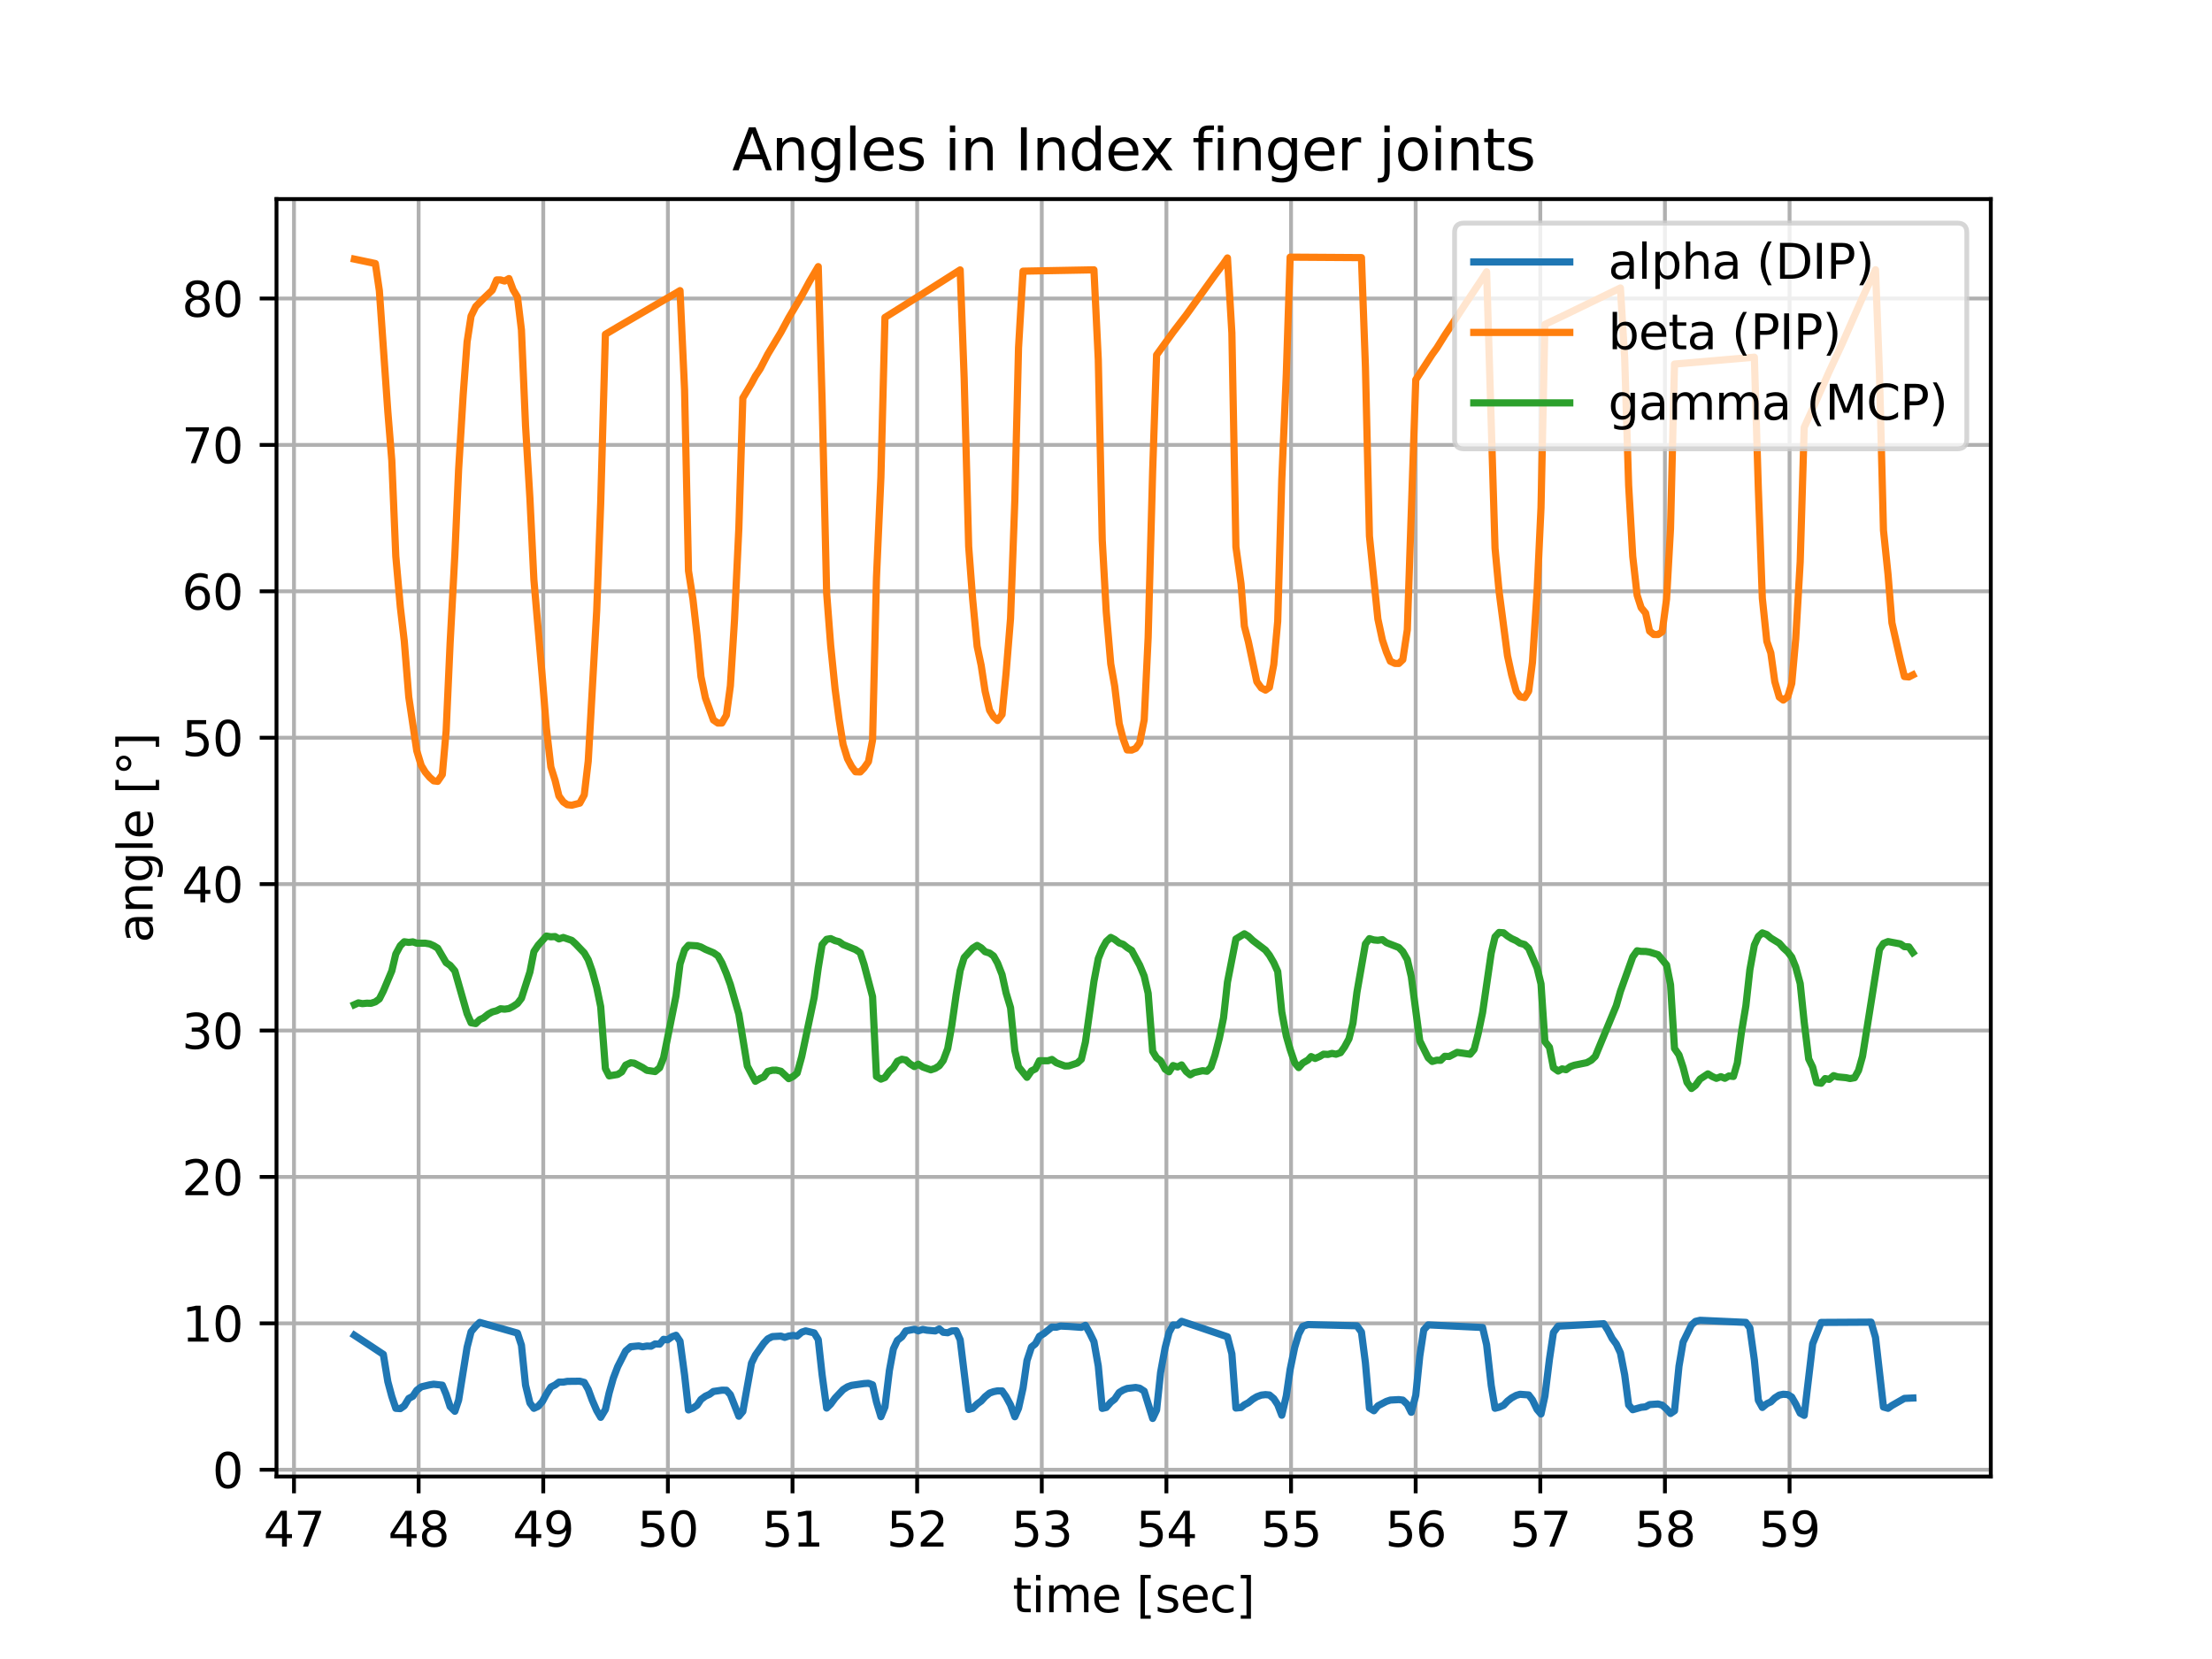 <?xml version="1.0" encoding="utf-8" standalone="no"?>
<!DOCTYPE svg PUBLIC "-//W3C//DTD SVG 1.1//EN"
  "http://www.w3.org/Graphics/SVG/1.1/DTD/svg11.dtd">
<svg xmlns:xlink="http://www.w3.org/1999/xlink" width="460.8pt" height="345.6pt" viewBox="0 0 460.8 345.6" xmlns="http://www.w3.org/2000/svg" version="1.1">
 <defs>
  <style type="text/css">*{stroke-linejoin: round; stroke-linecap: butt}</style>
 </defs>
 <g id="figure_1">
  <g id="patch_1">
   <path d="M 0 345.6 
L 460.8 345.6 
L 460.8 0 
L 0 0 
z
" style="fill: #ffffff"/>
  </g>
  <g id="axes_1">
   <g id="patch_2">
    <path d="M 57.6 307.584 
L 414.72 307.584 
L 414.72 41.472 
L 57.6 41.472 
z
" style="fill: #ffffff"/>
   </g>
   <g id="matplotlib.axis_1">
    <g id="xtick_1">
     <g id="line2d_1">
      <path d="M 61.244 307.584 
L 61.244 41.472 
" clip-path="url(#pe263c2232f)" style="fill: none; stroke: #b0b0b0; stroke-width: 0.8; stroke-linecap: square"/>
     </g>
     <g id="line2d_2">
      <defs>
       <path id="m689a52da9a" d="M 0 0 
L 0 3.5 
" style="stroke: #000000; stroke-width: 0.8"/>
      </defs>
      <g>
       <use xlink:href="#m689a52da9a" x="61.244" y="307.584" style="stroke: #000000; stroke-width: 0.8"/>
      </g>
     </g>
     <g id="text_1">
      <!-- 47 -->
      <g transform="translate(54.882 322.182) scale(0.1 -0.1)">
       <defs>
        <path id="DejaVuSans-34" d="M 2419 4116 
L 825 1625 
L 2419 1625 
L 2419 4116 
z
M 2253 4666 
L 3047 4666 
L 3047 1625 
L 3713 1625 
L 3713 1100 
L 3047 1100 
L 3047 0 
L 2419 0 
L 2419 1100 
L 313 1100 
L 313 1709 
L 2253 4666 
z
" transform="scale(0.016)"/>
        <path id="DejaVuSans-37" d="M 525 4666 
L 3525 4666 
L 3525 4397 
L 1831 0 
L 1172 0 
L 2766 4134 
L 525 4134 
L 525 4666 
z
" transform="scale(0.016)"/>
       </defs>
       <use xlink:href="#DejaVuSans-34"/>
       <use xlink:href="#DejaVuSans-37" x="63.623"/>
      </g>
     </g>
    </g>
    <g id="xtick_2">
     <g id="line2d_3">
      <path d="M 87.207 307.584 
L 87.207 41.472 
" clip-path="url(#pe263c2232f)" style="fill: none; stroke: #b0b0b0; stroke-width: 0.8; stroke-linecap: square"/>
     </g>
     <g id="line2d_4">
      <g>
       <use xlink:href="#m689a52da9a" x="87.207" y="307.584" style="stroke: #000000; stroke-width: 0.8"/>
      </g>
     </g>
     <g id="text_2">
      <!-- 48 -->
      <g transform="translate(80.845 322.182) scale(0.1 -0.1)">
       <defs>
        <path id="DejaVuSans-38" d="M 2034 2216 
Q 1584 2216 1326 1975 
Q 1069 1734 1069 1313 
Q 1069 891 1326 650 
Q 1584 409 2034 409 
Q 2484 409 2743 651 
Q 3003 894 3003 1313 
Q 3003 1734 2745 1975 
Q 2488 2216 2034 2216 
z
M 1403 2484 
Q 997 2584 770 2862 
Q 544 3141 544 3541 
Q 544 4100 942 4425 
Q 1341 4750 2034 4750 
Q 2731 4750 3128 4425 
Q 3525 4100 3525 3541 
Q 3525 3141 3298 2862 
Q 3072 2584 2669 2484 
Q 3125 2378 3379 2068 
Q 3634 1759 3634 1313 
Q 3634 634 3220 271 
Q 2806 -91 2034 -91 
Q 1263 -91 848 271 
Q 434 634 434 1313 
Q 434 1759 690 2068 
Q 947 2378 1403 2484 
z
M 1172 3481 
Q 1172 3119 1398 2916 
Q 1625 2713 2034 2713 
Q 2441 2713 2670 2916 
Q 2900 3119 2900 3481 
Q 2900 3844 2670 4047 
Q 2441 4250 2034 4250 
Q 1625 4250 1398 4047 
Q 1172 3844 1172 3481 
z
" transform="scale(0.016)"/>
       </defs>
       <use xlink:href="#DejaVuSans-34"/>
       <use xlink:href="#DejaVuSans-38" x="63.623"/>
      </g>
     </g>
    </g>
    <g id="xtick_3">
     <g id="line2d_5">
      <path d="M 113.17 307.584 
L 113.17 41.472 
" clip-path="url(#pe263c2232f)" style="fill: none; stroke: #b0b0b0; stroke-width: 0.8; stroke-linecap: square"/>
     </g>
     <g id="line2d_6">
      <g>
       <use xlink:href="#m689a52da9a" x="113.17" y="307.584" style="stroke: #000000; stroke-width: 0.8"/>
      </g>
     </g>
     <g id="text_3">
      <!-- 49 -->
      <g transform="translate(106.808 322.182) scale(0.1 -0.1)">
       <defs>
        <path id="DejaVuSans-39" d="M 703 97 
L 703 672 
Q 941 559 1184 500 
Q 1428 441 1663 441 
Q 2288 441 2617 861 
Q 2947 1281 2994 2138 
Q 2813 1869 2534 1725 
Q 2256 1581 1919 1581 
Q 1219 1581 811 2004 
Q 403 2428 403 3163 
Q 403 3881 828 4315 
Q 1253 4750 1959 4750 
Q 2769 4750 3195 4129 
Q 3622 3509 3622 2328 
Q 3622 1225 3098 567 
Q 2575 -91 1691 -91 
Q 1453 -91 1209 -44 
Q 966 3 703 97 
z
M 1959 2075 
Q 2384 2075 2632 2365 
Q 2881 2656 2881 3163 
Q 2881 3666 2632 3958 
Q 2384 4250 1959 4250 
Q 1534 4250 1286 3958 
Q 1038 3666 1038 3163 
Q 1038 2656 1286 2365 
Q 1534 2075 1959 2075 
z
" transform="scale(0.016)"/>
       </defs>
       <use xlink:href="#DejaVuSans-34"/>
       <use xlink:href="#DejaVuSans-39" x="63.623"/>
      </g>
     </g>
    </g>
    <g id="xtick_4">
     <g id="line2d_7">
      <path d="M 139.133 307.584 
L 139.133 41.472 
" clip-path="url(#pe263c2232f)" style="fill: none; stroke: #b0b0b0; stroke-width: 0.8; stroke-linecap: square"/>
     </g>
     <g id="line2d_8">
      <g>
       <use xlink:href="#m689a52da9a" x="139.133" y="307.584" style="stroke: #000000; stroke-width: 0.8"/>
      </g>
     </g>
     <g id="text_4">
      <!-- 50 -->
      <g transform="translate(132.77 322.182) scale(0.1 -0.1)">
       <defs>
        <path id="DejaVuSans-35" d="M 691 4666 
L 3169 4666 
L 3169 4134 
L 1269 4134 
L 1269 2991 
Q 1406 3038 1543 3061 
Q 1681 3084 1819 3084 
Q 2600 3084 3056 2656 
Q 3513 2228 3513 1497 
Q 3513 744 3044 326 
Q 2575 -91 1722 -91 
Q 1428 -91 1123 -41 
Q 819 9 494 109 
L 494 744 
Q 775 591 1075 516 
Q 1375 441 1709 441 
Q 2250 441 2565 725 
Q 2881 1009 2881 1497 
Q 2881 1984 2565 2268 
Q 2250 2553 1709 2553 
Q 1456 2553 1204 2497 
Q 953 2441 691 2322 
L 691 4666 
z
" transform="scale(0.016)"/>
        <path id="DejaVuSans-30" d="M 2034 4250 
Q 1547 4250 1301 3770 
Q 1056 3291 1056 2328 
Q 1056 1369 1301 889 
Q 1547 409 2034 409 
Q 2525 409 2770 889 
Q 3016 1369 3016 2328 
Q 3016 3291 2770 3770 
Q 2525 4250 2034 4250 
z
M 2034 4750 
Q 2819 4750 3233 4129 
Q 3647 3509 3647 2328 
Q 3647 1150 3233 529 
Q 2819 -91 2034 -91 
Q 1250 -91 836 529 
Q 422 1150 422 2328 
Q 422 3509 836 4129 
Q 1250 4750 2034 4750 
z
" transform="scale(0.016)"/>
       </defs>
       <use xlink:href="#DejaVuSans-35"/>
       <use xlink:href="#DejaVuSans-30" x="63.623"/>
      </g>
     </g>
    </g>
    <g id="xtick_5">
     <g id="line2d_9">
      <path d="M 165.096 307.584 
L 165.096 41.472 
" clip-path="url(#pe263c2232f)" style="fill: none; stroke: #b0b0b0; stroke-width: 0.8; stroke-linecap: square"/>
     </g>
     <g id="line2d_10">
      <g>
       <use xlink:href="#m689a52da9a" x="165.096" y="307.584" style="stroke: #000000; stroke-width: 0.8"/>
      </g>
     </g>
     <g id="text_5">
      <!-- 51 -->
      <g transform="translate(158.733 322.182) scale(0.1 -0.1)">
       <defs>
        <path id="DejaVuSans-31" d="M 794 531 
L 1825 531 
L 1825 4091 
L 703 3866 
L 703 4441 
L 1819 4666 
L 2450 4666 
L 2450 531 
L 3481 531 
L 3481 0 
L 794 0 
L 794 531 
z
" transform="scale(0.016)"/>
       </defs>
       <use xlink:href="#DejaVuSans-35"/>
       <use xlink:href="#DejaVuSans-31" x="63.623"/>
      </g>
     </g>
    </g>
    <g id="xtick_6">
     <g id="line2d_11">
      <path d="M 191.059 307.584 
L 191.059 41.472 
" clip-path="url(#pe263c2232f)" style="fill: none; stroke: #b0b0b0; stroke-width: 0.8; stroke-linecap: square"/>
     </g>
     <g id="line2d_12">
      <g>
       <use xlink:href="#m689a52da9a" x="191.059" y="307.584" style="stroke: #000000; stroke-width: 0.8"/>
      </g>
     </g>
     <g id="text_6">
      <!-- 52 -->
      <g transform="translate(184.696 322.182) scale(0.1 -0.1)">
       <defs>
        <path id="DejaVuSans-32" d="M 1228 531 
L 3431 531 
L 3431 0 
L 469 0 
L 469 531 
Q 828 903 1448 1529 
Q 2069 2156 2228 2338 
Q 2531 2678 2651 2914 
Q 2772 3150 2772 3378 
Q 2772 3750 2511 3984 
Q 2250 4219 1831 4219 
Q 1534 4219 1204 4116 
Q 875 4013 500 3803 
L 500 4441 
Q 881 4594 1212 4672 
Q 1544 4750 1819 4750 
Q 2544 4750 2975 4387 
Q 3406 4025 3406 3419 
Q 3406 3131 3298 2873 
Q 3191 2616 2906 2266 
Q 2828 2175 2409 1742 
Q 1991 1309 1228 531 
z
" transform="scale(0.016)"/>
       </defs>
       <use xlink:href="#DejaVuSans-35"/>
       <use xlink:href="#DejaVuSans-32" x="63.623"/>
      </g>
     </g>
    </g>
    <g id="xtick_7">
     <g id="line2d_13">
      <path d="M 217.022 307.584 
L 217.022 41.472 
" clip-path="url(#pe263c2232f)" style="fill: none; stroke: #b0b0b0; stroke-width: 0.8; stroke-linecap: square"/>
     </g>
     <g id="line2d_14">
      <g>
       <use xlink:href="#m689a52da9a" x="217.022" y="307.584" style="stroke: #000000; stroke-width: 0.8"/>
      </g>
     </g>
     <g id="text_7">
      <!-- 53 -->
      <g transform="translate(210.659 322.182) scale(0.1 -0.1)">
       <defs>
        <path id="DejaVuSans-33" d="M 2597 2516 
Q 3050 2419 3304 2112 
Q 3559 1806 3559 1356 
Q 3559 666 3084 287 
Q 2609 -91 1734 -91 
Q 1441 -91 1130 -33 
Q 819 25 488 141 
L 488 750 
Q 750 597 1062 519 
Q 1375 441 1716 441 
Q 2309 441 2620 675 
Q 2931 909 2931 1356 
Q 2931 1769 2642 2001 
Q 2353 2234 1838 2234 
L 1294 2234 
L 1294 2753 
L 1863 2753 
Q 2328 2753 2575 2939 
Q 2822 3125 2822 3475 
Q 2822 3834 2567 4026 
Q 2313 4219 1838 4219 
Q 1578 4219 1281 4162 
Q 984 4106 628 3988 
L 628 4550 
Q 988 4650 1302 4700 
Q 1616 4750 1894 4750 
Q 2613 4750 3031 4423 
Q 3450 4097 3450 3541 
Q 3450 3153 3228 2886 
Q 3006 2619 2597 2516 
z
" transform="scale(0.016)"/>
       </defs>
       <use xlink:href="#DejaVuSans-35"/>
       <use xlink:href="#DejaVuSans-33" x="63.623"/>
      </g>
     </g>
    </g>
    <g id="xtick_8">
     <g id="line2d_15">
      <path d="M 242.985 307.584 
L 242.985 41.472 
" clip-path="url(#pe263c2232f)" style="fill: none; stroke: #b0b0b0; stroke-width: 0.8; stroke-linecap: square"/>
     </g>
     <g id="line2d_16">
      <g>
       <use xlink:href="#m689a52da9a" x="242.985" y="307.584" style="stroke: #000000; stroke-width: 0.8"/>
      </g>
     </g>
     <g id="text_8">
      <!-- 54 -->
      <g transform="translate(236.622 322.182) scale(0.1 -0.1)">
       <use xlink:href="#DejaVuSans-35"/>
       <use xlink:href="#DejaVuSans-34" x="63.623"/>
      </g>
     </g>
    </g>
    <g id="xtick_9">
     <g id="line2d_17">
      <path d="M 268.947 307.584 
L 268.947 41.472 
" clip-path="url(#pe263c2232f)" style="fill: none; stroke: #b0b0b0; stroke-width: 0.8; stroke-linecap: square"/>
     </g>
     <g id="line2d_18">
      <g>
       <use xlink:href="#m689a52da9a" x="268.947" y="307.584" style="stroke: #000000; stroke-width: 0.8"/>
      </g>
     </g>
     <g id="text_9">
      <!-- 55 -->
      <g transform="translate(262.585 322.182) scale(0.1 -0.1)">
       <use xlink:href="#DejaVuSans-35"/>
       <use xlink:href="#DejaVuSans-35" x="63.623"/>
      </g>
     </g>
    </g>
    <g id="xtick_10">
     <g id="line2d_19">
      <path d="M 294.91 307.584 
L 294.91 41.472 
" clip-path="url(#pe263c2232f)" style="fill: none; stroke: #b0b0b0; stroke-width: 0.8; stroke-linecap: square"/>
     </g>
     <g id="line2d_20">
      <g>
       <use xlink:href="#m689a52da9a" x="294.91" y="307.584" style="stroke: #000000; stroke-width: 0.8"/>
      </g>
     </g>
     <g id="text_10">
      <!-- 56 -->
      <g transform="translate(288.548 322.182) scale(0.1 -0.1)">
       <defs>
        <path id="DejaVuSans-36" d="M 2113 2584 
Q 1688 2584 1439 2293 
Q 1191 2003 1191 1497 
Q 1191 994 1439 701 
Q 1688 409 2113 409 
Q 2538 409 2786 701 
Q 3034 994 3034 1497 
Q 3034 2003 2786 2293 
Q 2538 2584 2113 2584 
z
M 3366 4563 
L 3366 3988 
Q 3128 4100 2886 4159 
Q 2644 4219 2406 4219 
Q 1781 4219 1451 3797 
Q 1122 3375 1075 2522 
Q 1259 2794 1537 2939 
Q 1816 3084 2150 3084 
Q 2853 3084 3261 2657 
Q 3669 2231 3669 1497 
Q 3669 778 3244 343 
Q 2819 -91 2113 -91 
Q 1303 -91 875 529 
Q 447 1150 447 2328 
Q 447 3434 972 4092 
Q 1497 4750 2381 4750 
Q 2619 4750 2861 4703 
Q 3103 4656 3366 4563 
z
" transform="scale(0.016)"/>
       </defs>
       <use xlink:href="#DejaVuSans-35"/>
       <use xlink:href="#DejaVuSans-36" x="63.623"/>
      </g>
     </g>
    </g>
    <g id="xtick_11">
     <g id="line2d_21">
      <path d="M 320.873 307.584 
L 320.873 41.472 
" clip-path="url(#pe263c2232f)" style="fill: none; stroke: #b0b0b0; stroke-width: 0.8; stroke-linecap: square"/>
     </g>
     <g id="line2d_22">
      <g>
       <use xlink:href="#m689a52da9a" x="320.873" y="307.584" style="stroke: #000000; stroke-width: 0.8"/>
      </g>
     </g>
     <g id="text_11">
      <!-- 57 -->
      <g transform="translate(314.511 322.182) scale(0.1 -0.1)">
       <use xlink:href="#DejaVuSans-35"/>
       <use xlink:href="#DejaVuSans-37" x="63.623"/>
      </g>
     </g>
    </g>
    <g id="xtick_12">
     <g id="line2d_23">
      <path d="M 346.836 307.584 
L 346.836 41.472 
" clip-path="url(#pe263c2232f)" style="fill: none; stroke: #b0b0b0; stroke-width: 0.8; stroke-linecap: square"/>
     </g>
     <g id="line2d_24">
      <g>
       <use xlink:href="#m689a52da9a" x="346.836" y="307.584" style="stroke: #000000; stroke-width: 0.8"/>
      </g>
     </g>
     <g id="text_12">
      <!-- 58 -->
      <g transform="translate(340.474 322.182) scale(0.1 -0.1)">
       <use xlink:href="#DejaVuSans-35"/>
       <use xlink:href="#DejaVuSans-38" x="63.623"/>
      </g>
     </g>
    </g>
    <g id="xtick_13">
     <g id="line2d_25">
      <path d="M 372.799 307.584 
L 372.799 41.472 
" clip-path="url(#pe263c2232f)" style="fill: none; stroke: #b0b0b0; stroke-width: 0.8; stroke-linecap: square"/>
     </g>
     <g id="line2d_26">
      <g>
       <use xlink:href="#m689a52da9a" x="372.799" y="307.584" style="stroke: #000000; stroke-width: 0.8"/>
      </g>
     </g>
     <g id="text_13">
      <!-- 59 -->
      <g transform="translate(366.437 322.182) scale(0.1 -0.1)">
       <use xlink:href="#DejaVuSans-35"/>
       <use xlink:href="#DejaVuSans-39" x="63.623"/>
      </g>
     </g>
    </g>
    <g id="text_14">
     <!-- time [sec] -->
     <g transform="translate(210.943 335.861) scale(0.1 -0.1)">
      <defs>
       <path id="DejaVuSans-74" d="M 1172 4494 
L 1172 3500 
L 2356 3500 
L 2356 3053 
L 1172 3053 
L 1172 1153 
Q 1172 725 1289 603 
Q 1406 481 1766 481 
L 2356 481 
L 2356 0 
L 1766 0 
Q 1100 0 847 248 
Q 594 497 594 1153 
L 594 3053 
L 172 3053 
L 172 3500 
L 594 3500 
L 594 4494 
L 1172 4494 
z
" transform="scale(0.016)"/>
       <path id="DejaVuSans-69" d="M 603 3500 
L 1178 3500 
L 1178 0 
L 603 0 
L 603 3500 
z
M 603 4863 
L 1178 4863 
L 1178 4134 
L 603 4134 
L 603 4863 
z
" transform="scale(0.016)"/>
       <path id="DejaVuSans-6d" d="M 3328 2828 
Q 3544 3216 3844 3400 
Q 4144 3584 4550 3584 
Q 5097 3584 5394 3201 
Q 5691 2819 5691 2113 
L 5691 0 
L 5113 0 
L 5113 2094 
Q 5113 2597 4934 2840 
Q 4756 3084 4391 3084 
Q 3944 3084 3684 2787 
Q 3425 2491 3425 1978 
L 3425 0 
L 2847 0 
L 2847 2094 
Q 2847 2600 2669 2842 
Q 2491 3084 2119 3084 
Q 1678 3084 1418 2786 
Q 1159 2488 1159 1978 
L 1159 0 
L 581 0 
L 581 3500 
L 1159 3500 
L 1159 2956 
Q 1356 3278 1631 3431 
Q 1906 3584 2284 3584 
Q 2666 3584 2933 3390 
Q 3200 3197 3328 2828 
z
" transform="scale(0.016)"/>
       <path id="DejaVuSans-65" d="M 3597 1894 
L 3597 1613 
L 953 1613 
Q 991 1019 1311 708 
Q 1631 397 2203 397 
Q 2534 397 2845 478 
Q 3156 559 3463 722 
L 3463 178 
Q 3153 47 2828 -22 
Q 2503 -91 2169 -91 
Q 1331 -91 842 396 
Q 353 884 353 1716 
Q 353 2575 817 3079 
Q 1281 3584 2069 3584 
Q 2775 3584 3186 3129 
Q 3597 2675 3597 1894 
z
M 3022 2063 
Q 3016 2534 2758 2815 
Q 2500 3097 2075 3097 
Q 1594 3097 1305 2825 
Q 1016 2553 972 2059 
L 3022 2063 
z
" transform="scale(0.016)"/>
       <path id="DejaVuSans-20" transform="scale(0.016)"/>
       <path id="DejaVuSans-5b" d="M 550 4863 
L 1875 4863 
L 1875 4416 
L 1125 4416 
L 1125 -397 
L 1875 -397 
L 1875 -844 
L 550 -844 
L 550 4863 
z
" transform="scale(0.016)"/>
       <path id="DejaVuSans-73" d="M 2834 3397 
L 2834 2853 
Q 2591 2978 2328 3040 
Q 2066 3103 1784 3103 
Q 1356 3103 1142 2972 
Q 928 2841 928 2578 
Q 928 2378 1081 2264 
Q 1234 2150 1697 2047 
L 1894 2003 
Q 2506 1872 2764 1633 
Q 3022 1394 3022 966 
Q 3022 478 2636 193 
Q 2250 -91 1575 -91 
Q 1294 -91 989 -36 
Q 684 19 347 128 
L 347 722 
Q 666 556 975 473 
Q 1284 391 1588 391 
Q 1994 391 2212 530 
Q 2431 669 2431 922 
Q 2431 1156 2273 1281 
Q 2116 1406 1581 1522 
L 1381 1569 
Q 847 1681 609 1914 
Q 372 2147 372 2553 
Q 372 3047 722 3315 
Q 1072 3584 1716 3584 
Q 2034 3584 2315 3537 
Q 2597 3491 2834 3397 
z
" transform="scale(0.016)"/>
       <path id="DejaVuSans-63" d="M 3122 3366 
L 3122 2828 
Q 2878 2963 2633 3030 
Q 2388 3097 2138 3097 
Q 1578 3097 1268 2742 
Q 959 2388 959 1747 
Q 959 1106 1268 751 
Q 1578 397 2138 397 
Q 2388 397 2633 464 
Q 2878 531 3122 666 
L 3122 134 
Q 2881 22 2623 -34 
Q 2366 -91 2075 -91 
Q 1284 -91 818 406 
Q 353 903 353 1747 
Q 353 2603 823 3093 
Q 1294 3584 2113 3584 
Q 2378 3584 2631 3529 
Q 2884 3475 3122 3366 
z
" transform="scale(0.016)"/>
       <path id="DejaVuSans-5d" d="M 1947 4863 
L 1947 -844 
L 622 -844 
L 622 -397 
L 1369 -397 
L 1369 4416 
L 622 4416 
L 622 4863 
L 1947 4863 
z
" transform="scale(0.016)"/>
      </defs>
      <use xlink:href="#DejaVuSans-74"/>
      <use xlink:href="#DejaVuSans-69" x="39.209"/>
      <use xlink:href="#DejaVuSans-6d" x="66.992"/>
      <use xlink:href="#DejaVuSans-65" x="164.404"/>
      <use xlink:href="#DejaVuSans-20" x="225.928"/>
      <use xlink:href="#DejaVuSans-5b" x="257.715"/>
      <use xlink:href="#DejaVuSans-73" x="296.729"/>
      <use xlink:href="#DejaVuSans-65" x="348.828"/>
      <use xlink:href="#DejaVuSans-63" x="410.352"/>
      <use xlink:href="#DejaVuSans-5d" x="465.332"/>
     </g>
    </g>
   </g>
   <g id="matplotlib.axis_2">
    <g id="ytick_1">
     <g id="line2d_27">
      <path d="M 57.6 306.176 
L 414.72 306.176 
" clip-path="url(#pe263c2232f)" style="fill: none; stroke: #b0b0b0; stroke-width: 0.8; stroke-linecap: square"/>
     </g>
     <g id="line2d_28">
      <defs>
       <path id="m57013200b2" d="M 0 0 
L -3.5 0 
" style="stroke: #000000; stroke-width: 0.8"/>
      </defs>
      <g>
       <use xlink:href="#m57013200b2" x="57.6" y="306.176" style="stroke: #000000; stroke-width: 0.8"/>
      </g>
     </g>
     <g id="text_15">
      <!-- 0 -->
      <g transform="translate(44.237 309.975) scale(0.1 -0.1)">
       <use xlink:href="#DejaVuSans-30"/>
      </g>
     </g>
    </g>
    <g id="ytick_2">
     <g id="line2d_29">
      <path d="M 57.6 275.677 
L 414.72 275.677 
" clip-path="url(#pe263c2232f)" style="fill: none; stroke: #b0b0b0; stroke-width: 0.8; stroke-linecap: square"/>
     </g>
     <g id="line2d_30">
      <g>
       <use xlink:href="#m57013200b2" x="57.6" y="275.677" style="stroke: #000000; stroke-width: 0.8"/>
      </g>
     </g>
     <g id="text_16">
      <!-- 10 -->
      <g transform="translate(37.875 279.476) scale(0.1 -0.1)">
       <use xlink:href="#DejaVuSans-31"/>
       <use xlink:href="#DejaVuSans-30" x="63.623"/>
      </g>
     </g>
    </g>
    <g id="ytick_3">
     <g id="line2d_31">
      <path d="M 57.6 245.178 
L 414.72 245.178 
" clip-path="url(#pe263c2232f)" style="fill: none; stroke: #b0b0b0; stroke-width: 0.8; stroke-linecap: square"/>
     </g>
     <g id="line2d_32">
      <g>
       <use xlink:href="#m57013200b2" x="57.6" y="245.178" style="stroke: #000000; stroke-width: 0.8"/>
      </g>
     </g>
     <g id="text_17">
      <!-- 20 -->
      <g transform="translate(37.875 248.977) scale(0.1 -0.1)">
       <use xlink:href="#DejaVuSans-32"/>
       <use xlink:href="#DejaVuSans-30" x="63.623"/>
      </g>
     </g>
    </g>
    <g id="ytick_4">
     <g id="line2d_33">
      <path d="M 57.6 214.678 
L 414.72 214.678 
" clip-path="url(#pe263c2232f)" style="fill: none; stroke: #b0b0b0; stroke-width: 0.8; stroke-linecap: square"/>
     </g>
     <g id="line2d_34">
      <g>
       <use xlink:href="#m57013200b2" x="57.6" y="214.678" style="stroke: #000000; stroke-width: 0.8"/>
      </g>
     </g>
     <g id="text_18">
      <!-- 30 -->
      <g transform="translate(37.875 218.477) scale(0.1 -0.1)">
       <use xlink:href="#DejaVuSans-33"/>
       <use xlink:href="#DejaVuSans-30" x="63.623"/>
      </g>
     </g>
    </g>
    <g id="ytick_5">
     <g id="line2d_35">
      <path d="M 57.6 184.179 
L 414.72 184.179 
" clip-path="url(#pe263c2232f)" style="fill: none; stroke: #b0b0b0; stroke-width: 0.8; stroke-linecap: square"/>
     </g>
     <g id="line2d_36">
      <g>
       <use xlink:href="#m57013200b2" x="57.6" y="184.179" style="stroke: #000000; stroke-width: 0.8"/>
      </g>
     </g>
     <g id="text_19">
      <!-- 40 -->
      <g transform="translate(37.875 187.978) scale(0.1 -0.1)">
       <use xlink:href="#DejaVuSans-34"/>
       <use xlink:href="#DejaVuSans-30" x="63.623"/>
      </g>
     </g>
    </g>
    <g id="ytick_6">
     <g id="line2d_37">
      <path d="M 57.6 153.68 
L 414.72 153.68 
" clip-path="url(#pe263c2232f)" style="fill: none; stroke: #b0b0b0; stroke-width: 0.8; stroke-linecap: square"/>
     </g>
     <g id="line2d_38">
      <g>
       <use xlink:href="#m57013200b2" x="57.6" y="153.68" style="stroke: #000000; stroke-width: 0.8"/>
      </g>
     </g>
     <g id="text_20">
      <!-- 50 -->
      <g transform="translate(37.875 157.479) scale(0.1 -0.1)">
       <use xlink:href="#DejaVuSans-35"/>
       <use xlink:href="#DejaVuSans-30" x="63.623"/>
      </g>
     </g>
    </g>
    <g id="ytick_7">
     <g id="line2d_39">
      <path d="M 57.6 123.18 
L 414.72 123.18 
" clip-path="url(#pe263c2232f)" style="fill: none; stroke: #b0b0b0; stroke-width: 0.8; stroke-linecap: square"/>
     </g>
     <g id="line2d_40">
      <g>
       <use xlink:href="#m57013200b2" x="57.6" y="123.18" style="stroke: #000000; stroke-width: 0.8"/>
      </g>
     </g>
     <g id="text_21">
      <!-- 60 -->
      <g transform="translate(37.875 126.979) scale(0.1 -0.1)">
       <use xlink:href="#DejaVuSans-36"/>
       <use xlink:href="#DejaVuSans-30" x="63.623"/>
      </g>
     </g>
    </g>
    <g id="ytick_8">
     <g id="line2d_41">
      <path d="M 57.6 92.681 
L 414.72 92.681 
" clip-path="url(#pe263c2232f)" style="fill: none; stroke: #b0b0b0; stroke-width: 0.8; stroke-linecap: square"/>
     </g>
     <g id="line2d_42">
      <g>
       <use xlink:href="#m57013200b2" x="57.6" y="92.681" style="stroke: #000000; stroke-width: 0.8"/>
      </g>
     </g>
     <g id="text_22">
      <!-- 70 -->
      <g transform="translate(37.875 96.48) scale(0.1 -0.1)">
       <use xlink:href="#DejaVuSans-37"/>
       <use xlink:href="#DejaVuSans-30" x="63.623"/>
      </g>
     </g>
    </g>
    <g id="ytick_9">
     <g id="line2d_43">
      <path d="M 57.6 62.182 
L 414.72 62.182 
" clip-path="url(#pe263c2232f)" style="fill: none; stroke: #b0b0b0; stroke-width: 0.8; stroke-linecap: square"/>
     </g>
     <g id="line2d_44">
      <g>
       <use xlink:href="#m57013200b2" x="57.6" y="62.182" style="stroke: #000000; stroke-width: 0.8"/>
      </g>
     </g>
     <g id="text_23">
      <!-- 80 -->
      <g transform="translate(37.875 65.981) scale(0.1 -0.1)">
       <use xlink:href="#DejaVuSans-38"/>
       <use xlink:href="#DejaVuSans-30" x="63.623"/>
      </g>
     </g>
    </g>
    <g id="text_24">
     <!-- angle [°] -->
     <g transform="translate(31.795 196.391) rotate(-90) scale(0.1 -0.1)">
      <defs>
       <path id="DejaVuSans-61" d="M 2194 1759 
Q 1497 1759 1228 1600 
Q 959 1441 959 1056 
Q 959 750 1161 570 
Q 1363 391 1709 391 
Q 2188 391 2477 730 
Q 2766 1069 2766 1631 
L 2766 1759 
L 2194 1759 
z
M 3341 1997 
L 3341 0 
L 2766 0 
L 2766 531 
Q 2569 213 2275 61 
Q 1981 -91 1556 -91 
Q 1019 -91 701 211 
Q 384 513 384 1019 
Q 384 1609 779 1909 
Q 1175 2209 1959 2209 
L 2766 2209 
L 2766 2266 
Q 2766 2663 2505 2880 
Q 2244 3097 1772 3097 
Q 1472 3097 1187 3025 
Q 903 2953 641 2809 
L 641 3341 
Q 956 3463 1253 3523 
Q 1550 3584 1831 3584 
Q 2591 3584 2966 3190 
Q 3341 2797 3341 1997 
z
" transform="scale(0.016)"/>
       <path id="DejaVuSans-6e" d="M 3513 2113 
L 3513 0 
L 2938 0 
L 2938 2094 
Q 2938 2591 2744 2837 
Q 2550 3084 2163 3084 
Q 1697 3084 1428 2787 
Q 1159 2491 1159 1978 
L 1159 0 
L 581 0 
L 581 3500 
L 1159 3500 
L 1159 2956 
Q 1366 3272 1645 3428 
Q 1925 3584 2291 3584 
Q 2894 3584 3203 3211 
Q 3513 2838 3513 2113 
z
" transform="scale(0.016)"/>
       <path id="DejaVuSans-67" d="M 2906 1791 
Q 2906 2416 2648 2759 
Q 2391 3103 1925 3103 
Q 1463 3103 1205 2759 
Q 947 2416 947 1791 
Q 947 1169 1205 825 
Q 1463 481 1925 481 
Q 2391 481 2648 825 
Q 2906 1169 2906 1791 
z
M 3481 434 
Q 3481 -459 3084 -895 
Q 2688 -1331 1869 -1331 
Q 1566 -1331 1297 -1286 
Q 1028 -1241 775 -1147 
L 775 -588 
Q 1028 -725 1275 -790 
Q 1522 -856 1778 -856 
Q 2344 -856 2625 -561 
Q 2906 -266 2906 331 
L 2906 616 
Q 2728 306 2450 153 
Q 2172 0 1784 0 
Q 1141 0 747 490 
Q 353 981 353 1791 
Q 353 2603 747 3093 
Q 1141 3584 1784 3584 
Q 2172 3584 2450 3431 
Q 2728 3278 2906 2969 
L 2906 3500 
L 3481 3500 
L 3481 434 
z
" transform="scale(0.016)"/>
       <path id="DejaVuSans-6c" d="M 603 4863 
L 1178 4863 
L 1178 0 
L 603 0 
L 603 4863 
z
" transform="scale(0.016)"/>
       <path id="DejaVuSans-b0" d="M 1600 4347 
Q 1350 4347 1178 4173 
Q 1006 4000 1006 3750 
Q 1006 3503 1178 3333 
Q 1350 3163 1600 3163 
Q 1850 3163 2022 3333 
Q 2194 3503 2194 3750 
Q 2194 3997 2020 4172 
Q 1847 4347 1600 4347 
z
M 1600 4750 
Q 1800 4750 1984 4673 
Q 2169 4597 2303 4453 
Q 2447 4313 2519 4134 
Q 2591 3956 2591 3750 
Q 2591 3338 2302 3052 
Q 2013 2766 1594 2766 
Q 1172 2766 890 3047 
Q 609 3328 609 3750 
Q 609 4169 896 4459 
Q 1184 4750 1600 4750 
z
" transform="scale(0.016)"/>
      </defs>
      <use xlink:href="#DejaVuSans-61"/>
      <use xlink:href="#DejaVuSans-6e" x="61.279"/>
      <use xlink:href="#DejaVuSans-67" x="124.658"/>
      <use xlink:href="#DejaVuSans-6c" x="188.135"/>
      <use xlink:href="#DejaVuSans-65" x="215.918"/>
      <use xlink:href="#DejaVuSans-20" x="277.441"/>
      <use xlink:href="#DejaVuSans-5b" x="309.229"/>
      <use xlink:href="#DejaVuSans-b0" x="348.242"/>
      <use xlink:href="#DejaVuSans-5d" x="398.242"/>
     </g>
    </g>
   </g>
   <g id="line2d_45">
    <path d="M 73.833 278.165 
L 77.289 280.437 
L 79.856 282.142 
L 80.792 287.826 
L 81.621 290.908 
L 82.453 293.38 
L 83.388 293.445 
L 84.218 292.864 
L 85.154 291.323 
L 85.999 290.87 
L 86.815 289.636 
L 87.751 288.909 
L 89.52 288.483 
L 90.349 288.358 
L 92.141 288.555 
L 92.94 290.465 
L 93.771 293.021 
L 94.758 293.996 
L 95.536 291.677 
L 97.304 280.661 
L 98.135 277.418 
L 99.106 276.266 
L 99.939 275.481 
L 103.459 276.471 
L 107.796 277.709 
L 108.625 280.23 
L 109.482 288.559 
L 110.393 292.275 
L 111.219 293.379 
L 112.107 292.971 
L 112.99 291.958 
L 113.816 290.437 
L 114.751 288.956 
L 115.635 288.514 
L 116.438 287.921 
L 117.348 287.921 
L 118.181 287.762 
L 120.775 287.734 
L 121.712 287.977 
L 122.54 289.437 
L 123.373 291.692 
L 124.306 293.84 
L 125.135 295.258 
L 126.115 293.623 
L 126.902 290.149 
L 127.757 287.112 
L 128.673 284.718 
L 130.336 281.438 
L 131.391 280.533 
L 133.077 280.379 
L 133.878 280.562 
L 134.744 280.403 
L 135.637 280.438 
L 136.47 279.962 
L 137.413 280.006 
L 138.234 279.006 
L 139.07 279.111 
L 140.005 278.458 
L 140.831 278.161 
L 141.66 279.399 
L 142.609 286.423 
L 143.427 293.717 
L 144.36 293.335 
L 145.216 292.738 
L 146.024 291.534 
L 146.954 290.85 
L 147.819 290.452 
L 148.618 289.868 
L 150.386 289.604 
L 151.322 289.616 
L 152.148 290.533 
L 153.916 295.029 
L 154.744 294.031 
L 156.548 283.966 
L 157.359 282.296 
L 159.109 279.812 
L 159.936 278.918 
L 160.876 278.438 
L 162.671 278.333 
L 163.47 278.599 
L 164.311 278.327 
L 165.243 278.197 
L 166.067 278.322 
L 167.012 277.52 
L 167.832 277.245 
L 169.605 277.662 
L 170.455 279.056 
L 171.258 286.365 
L 172.205 293.326 
L 173.042 292.507 
L 173.962 291.252 
L 175.632 289.485 
L 176.558 288.898 
L 177.398 288.596 
L 179.991 288.22 
L 180.916 288.162 
L 181.769 288.478 
L 182.583 292.056 
L 183.511 295.123 
L 184.354 293.091 
L 185.276 285.497 
L 186.108 281.005 
L 186.941 279.221 
L 187.872 278.492 
L 188.705 277.256 
L 190.47 276.91 
L 191.3 277.241 
L 192.232 276.939 
L 193.097 277.107 
L 194.828 277.257 
L 195.676 276.831 
L 196.494 277.543 
L 197.426 277.634 
L 198.258 277.256 
L 199.196 277.221 
L 200.021 279.1 
L 201.792 293.618 
L 202.619 293.378 
L 203.554 292.474 
L 204.395 291.868 
L 205.217 290.961 
L 206.151 290.204 
L 206.985 289.906 
L 207.813 289.743 
L 208.747 289.752 
L 209.58 290.946 
L 210.513 292.679 
L 211.407 295.133 
L 212.178 293.372 
L 213.12 289.176 
L 213.939 283.442 
L 214.874 280.607 
L 215.705 279.933 
L 216.535 278.369 
L 217.47 277.797 
L 219.131 276.452 
L 220.067 276.479 
L 220.913 276.24 
L 222.665 276.324 
L 225.261 276.511 
L 226.115 276.09 
L 227.023 277.709 
L 227.887 279.489 
L 228.792 284.576 
L 229.62 293.398 
L 230.451 293.198 
L 231.39 292.109 
L 232.215 291.463 
L 233.149 290.077 
L 233.992 289.563 
L 234.813 289.24 
L 236.584 289.034 
L 237.409 289.185 
L 238.358 289.801 
L 240.123 295.488 
L 240.94 293.742 
L 241.776 285.881 
L 242.723 280.736 
L 243.536 277.581 
L 244.373 276.015 
L 245.314 276.041 
L 246.144 275.255 
L 249.671 276.427 
L 255.7 278.479 
L 256.622 282.022 
L 257.463 293.32 
L 258.531 293.209 
L 259.221 292.657 
L 260.058 292.212 
L 260.992 291.463 
L 261.821 290.964 
L 262.753 290.622 
L 263.626 290.527 
L 264.438 290.599 
L 265.345 291.359 
L 266.171 292.62 
L 267.018 294.82 
L 267.962 290.782 
L 268.76 285.273 
L 269.713 280.667 
L 270.541 277.918 
L 271.377 276.32 
L 272.481 275.932 
L 282.676 276.185 
L 283.614 277.485 
L 284.441 283.898 
L 285.278 293.315 
L 286.214 293.885 
L 287.038 292.866 
L 288.804 291.938 
L 289.634 291.661 
L 291.399 291.564 
L 292.228 291.669 
L 293.169 292.561 
L 293.995 294.207 
L 294.931 290.659 
L 295.765 282.499 
L 296.593 277.041 
L 297.525 275.994 
L 308.848 276.538 
L 309.691 280.142 
L 310.65 288.616 
L 311.443 293.368 
L 312.279 293.153 
L 313.217 292.749 
L 314.041 291.877 
L 314.896 291.21 
L 315.86 290.683 
L 316.64 290.456 
L 318.45 290.59 
L 319.236 291.619 
L 320.203 293.614 
L 321.02 294.56 
L 321.832 290.83 
L 322.777 283.158 
L 323.608 277.588 
L 324.592 276.266 
L 334.096 275.757 
L 334.945 277.097 
L 335.85 278.835 
L 336.704 279.985 
L 337.559 281.825 
L 338.451 286.407 
L 339.277 292.673 
L 340.13 293.668 
L 341.884 293.166 
L 342.808 293.071 
L 343.639 292.602 
L 345.403 292.478 
L 346.26 292.711 
L 347.173 293.519 
L 348 294.457 
L 348.83 293.892 
L 349.764 284.595 
L 350.62 279.585 
L 352.367 276.014 
L 353.205 275.268 
L 354.152 275.044 
L 363.7 275.477 
L 364.53 276.629 
L 365.463 283.291 
L 366.294 291.703 
L 367.125 293.196 
L 368.061 292.421 
L 368.895 292.036 
L 369.721 291.218 
L 370.656 290.619 
L 371.488 290.449 
L 372.419 290.517 
L 373.251 291.029 
L 374.084 292.49 
L 375.014 294.393 
L 375.849 294.848 
L 377.611 279.941 
L 379.382 275.486 
L 389.777 275.426 
L 390.703 278.613 
L 392.361 293.113 
L 393.316 293.377 
L 394.125 292.79 
L 396.719 291.311 
L 398.487 291.229 
L 398.487 291.229 
" clip-path="url(#pe263c2232f)" style="fill: none; stroke: #1f77b4; stroke-width: 1.5; stroke-linecap: square"/>
   </g>
   <g id="line2d_46">
    <path d="M 73.833 53.977 
L 78.196 54.898 
L 79.024 60.543 
L 80.792 85.75 
L 81.621 95.945 
L 82.453 115.881 
L 83.388 126.409 
L 84.218 133.555 
L 85.154 145.192 
L 86.815 156.393 
L 87.751 159.452 
L 88.592 160.847 
L 89.52 161.943 
L 90.349 162.666 
L 91.179 162.769 
L 92.141 161.349 
L 92.94 152.285 
L 93.771 133.895 
L 94.758 115.506 
L 95.536 97.841 
L 96.488 82.288 
L 97.304 71.228 
L 98.135 65.836 
L 99.106 63.844 
L 100.729 62.202 
L 102.546 60.462 
L 103.459 58.311 
L 104.272 58.31 
L 105.118 58.55 
L 106.027 58.029 
L 106.887 60.352 
L 107.796 61.876 
L 108.625 68.731 
L 109.482 88.725 
L 110.393 103.863 
L 111.219 120.772 
L 112.99 141.31 
L 113.816 151.613 
L 114.751 159.767 
L 115.635 162.559 
L 116.438 165.831 
L 117.348 167.07 
L 118.181 167.635 
L 119.118 167.739 
L 120.775 167.312 
L 121.712 165.6 
L 122.54 158.551 
L 124.306 127.189 
L 125.135 104.848 
L 126.115 69.638 
L 128.673 68.122 
L 134.744 64.584 
L 140.831 61.047 
L 141.66 60.542 
L 142.609 81.225 
L 143.427 118.918 
L 144.36 124.865 
L 145.216 132.433 
L 146.024 140.956 
L 146.954 145.398 
L 148.618 149.988 
L 149.553 150.632 
L 150.386 150.619 
L 151.322 148.999 
L 152.148 142.889 
L 153.011 129.151 
L 153.916 110.034 
L 154.744 82.919 
L 156.548 79.877 
L 157.359 78.356 
L 158.36 76.836 
L 159.936 73.794 
L 162.671 69.231 
L 164.311 66.189 
L 167.012 61.626 
L 168.66 58.584 
L 170.455 55.542 
L 171.258 83.365 
L 172.205 123.523 
L 173.042 134.422 
L 173.962 143.526 
L 174.803 149.888 
L 175.632 155.078 
L 176.558 158.074 
L 177.398 159.658 
L 178.221 160.771 
L 179.204 160.809 
L 179.991 159.993 
L 180.916 158.672 
L 181.769 154.182 
L 182.583 120.362 
L 183.511 99.407 
L 184.354 66.128 
L 187.872 63.927 
L 192.232 61.176 
L 200.021 56.224 
L 200.854 78.805 
L 201.792 113.853 
L 202.619 124.779 
L 203.554 134.628 
L 204.395 138.598 
L 205.217 144.003 
L 206.151 147.967 
L 206.985 149.33 
L 207.813 150.089 
L 208.747 148.841 
L 209.58 140.3 
L 210.513 128.848 
L 211.407 104.276 
L 212.178 72.453 
L 213.12 56.488 
L 227.887 56.21 
L 228.792 74.905 
L 229.62 112.557 
L 230.451 127.446 
L 231.39 138.294 
L 232.215 142.966 
L 233.149 150.731 
L 233.992 153.98 
L 234.813 156.223 
L 235.749 156.26 
L 236.584 155.9 
L 237.409 154.775 
L 238.358 149.955 
L 239.181 132.821 
L 240.123 98.004 
L 240.94 73.945 
L 244.373 69.189 
L 247.106 65.623 
L 253.097 57.3 
L 254.886 54.923 
L 255.7 53.734 
L 256.622 69.359 
L 257.463 113.921 
L 258.531 121.597 
L 259.221 130.443 
L 260.058 133.678 
L 261.821 142.013 
L 262.753 143.308 
L 263.626 143.763 
L 264.438 143.201 
L 265.345 138.45 
L 266.171 129.426 
L 267.018 99.928 
L 267.962 77.896 
L 268.76 53.568 
L 283.614 53.669 
L 284.441 76.363 
L 285.278 111.669 
L 287.038 128.947 
L 287.982 133.333 
L 288.804 135.793 
L 289.634 137.753 
L 290.581 138.199 
L 291.399 138.212 
L 292.228 137.423 
L 293.169 131.201 
L 294.931 79.115 
L 298.358 73.821 
L 299.319 72.498 
L 300.967 69.852 
L 302.727 67.205 
L 305.317 63.235 
L 307.087 60.589 
L 308.848 57.942 
L 309.691 56.619 
L 311.443 114.202 
L 312.279 123.159 
L 314.041 136.61 
L 314.896 140.562 
L 315.86 144.074 
L 316.64 145.12 
L 317.607 145.332 
L 318.45 143.982 
L 319.236 137.997 
L 320.203 123.196 
L 321.02 105.783 
L 321.832 67.575 
L 325.411 65.889 
L 331.49 62.939 
L 337.559 59.989 
L 338.451 74.628 
L 339.277 101.13 
L 340.13 115.911 
L 341.043 123.984 
L 341.884 126.594 
L 342.808 127.715 
L 343.639 131.467 
L 344.493 132.175 
L 345.403 132.179 
L 346.26 131.597 
L 347.173 124.809 
L 348 110.114 
L 348.83 75.846 
L 365.463 74.41 
L 366.294 101.854 
L 367.125 124.632 
L 368.061 133.597 
L 368.895 136.018 
L 369.721 141.995 
L 370.656 145.223 
L 371.488 145.842 
L 372.419 145.138 
L 373.251 142.385 
L 374.084 133.069 
L 375.014 117.024 
L 375.849 89.028 
L 377.611 85.165 
L 381.041 77.438 
L 383.738 71.643 
L 387.999 61.984 
L 390.703 56.189 
L 391.528 77.846 
L 392.361 110.463 
L 393.316 119.702 
L 394.125 129.747 
L 395.895 137.565 
L 396.719 140.936 
L 397.658 141.021 
L 398.487 140.592 
L 398.487 140.592 
" clip-path="url(#pe263c2232f)" style="fill: none; stroke: #ff7f0e; stroke-width: 1.5; stroke-linecap: square"/>
   </g>
   <g id="line2d_47">
    <path d="M 73.833 209.288 
L 74.662 208.915 
L 75.495 209.077 
L 76.427 208.981 
L 77.289 209.008 
L 78.196 208.705 
L 79.024 208.097 
L 79.856 206.455 
L 81.621 202.257 
L 82.453 198.736 
L 83.388 196.998 
L 84.218 196.184 
L 85.154 196.316 
L 85.999 196.203 
L 86.815 196.483 
L 88.592 196.485 
L 89.52 196.642 
L 90.349 197.015 
L 91.179 197.525 
L 92.94 200.537 
L 93.771 201.103 
L 94.758 202.258 
L 97.304 211.161 
L 98.135 213.063 
L 99.106 213.23 
L 99.939 212.409 
L 100.729 212.054 
L 101.701 211.267 
L 102.546 210.803 
L 103.459 210.557 
L 104.272 210.146 
L 105.118 210.23 
L 106.027 210.103 
L 106.887 209.658 
L 107.796 209.047 
L 108.625 207.973 
L 110.393 202.472 
L 111.219 198.235 
L 112.107 196.91 
L 113.816 195 
L 114.751 195.156 
L 115.635 195.103 
L 116.438 195.593 
L 117.348 195.294 
L 119.118 195.898 
L 119.942 196.655 
L 121.712 198.511 
L 122.54 199.938 
L 123.373 202.286 
L 124.306 205.694 
L 125.135 209.705 
L 126.115 222.599 
L 126.902 224.122 
L 128.673 223.827 
L 129.512 223.291 
L 130.336 221.877 
L 131.391 221.39 
L 132.121 221.475 
L 133.878 222.392 
L 134.744 222.969 
L 136.47 223.222 
L 137.413 222.438 
L 138.234 220.356 
L 140.831 207.425 
L 141.66 200.823 
L 142.609 197.857 
L 143.427 196.926 
L 145.216 197.027 
L 146.024 197.279 
L 146.954 197.773 
L 148.618 198.471 
L 149.553 199.115 
L 150.386 200.582 
L 151.322 202.815 
L 152.148 205.099 
L 153.916 211.279 
L 155.681 222.089 
L 157.359 225.249 
L 158.36 224.652 
L 159.109 224.349 
L 159.936 223.204 
L 160.876 222.948 
L 161.713 222.931 
L 162.671 223.16 
L 164.311 224.707 
L 165.243 224.236 
L 166.067 223.537 
L 167.012 220.113 
L 169.605 207.783 
L 170.455 201.63 
L 171.258 196.776 
L 172.205 195.682 
L 173.042 195.529 
L 173.962 195.958 
L 174.803 196.174 
L 175.632 196.773 
L 178.221 197.82 
L 179.204 198.466 
L 179.991 200.874 
L 181.769 207.617 
L 182.583 224.25 
L 183.511 224.803 
L 184.354 224.459 
L 185.276 223.187 
L 186.108 222.433 
L 186.941 221.083 
L 187.872 220.66 
L 188.705 220.817 
L 189.542 221.596 
L 190.47 222.184 
L 191.3 221.682 
L 192.232 222.276 
L 193.905 222.866 
L 194.828 222.559 
L 195.676 222.015 
L 196.494 220.924 
L 197.426 218.438 
L 198.258 213.732 
L 199.196 207.156 
L 200.021 202.185 
L 200.854 199.479 
L 202.619 197.536 
L 203.554 196.946 
L 204.395 197.45 
L 205.217 198.257 
L 206.151 198.542 
L 206.985 199.152 
L 207.813 200.639 
L 208.747 203.024 
L 209.58 206.822 
L 210.513 209.915 
L 211.407 218.83 
L 212.178 222.236 
L 213.939 224.425 
L 214.874 223.089 
L 215.705 222.665 
L 216.535 220.963 
L 218.301 220.98 
L 219.131 220.706 
L 220.067 221.401 
L 221.831 222.067 
L 222.665 222.044 
L 224.428 221.451 
L 225.261 220.67 
L 226.115 217.088 
L 227.887 204.443 
L 228.792 199.686 
L 229.62 197.627 
L 230.451 196.137 
L 231.39 195.282 
L 232.215 195.711 
L 233.149 196.434 
L 233.992 196.73 
L 234.813 197.387 
L 235.749 197.99 
L 237.409 201.054 
L 238.358 203.342 
L 239.181 206.922 
L 240.123 219.012 
L 240.94 220.36 
L 241.776 220.978 
L 242.723 222.736 
L 243.536 223.27 
L 244.373 221.975 
L 245.314 222.275 
L 246.144 221.843 
L 247.106 223.218 
L 247.951 223.91 
L 248.728 223.45 
L 250.515 223.044 
L 251.43 223.162 
L 252.261 222.317 
L 253.097 219.83 
L 254.025 216.241 
L 254.886 212.032 
L 255.7 204.609 
L 257.463 195.603 
L 259.221 194.527 
L 260.058 195.041 
L 260.992 195.925 
L 263.626 197.938 
L 264.438 198.979 
L 265.345 200.54 
L 266.171 202.373 
L 267.018 210.802 
L 267.962 215.823 
L 268.76 218.604 
L 269.713 221.396 
L 270.541 222.399 
L 271.377 221.46 
L 272.481 220.811 
L 273.123 220.104 
L 273.966 220.495 
L 274.894 220.094 
L 275.719 219.603 
L 276.656 219.658 
L 277.485 219.442 
L 278.315 219.612 
L 279.251 219.29 
L 280.085 218.122 
L 281.016 216.405 
L 281.848 213.162 
L 282.676 206.695 
L 284.441 196.637 
L 285.278 195.536 
L 286.214 195.809 
L 287.038 195.883 
L 287.982 195.742 
L 288.804 196.375 
L 291.399 197.383 
L 292.228 198.237 
L 293.169 199.899 
L 293.995 203.433 
L 295.765 216.819 
L 297.525 220.36 
L 298.358 221.119 
L 299.319 220.853 
L 300.122 220.881 
L 300.967 220.046 
L 301.898 220.082 
L 303.557 219.226 
L 306.25 219.612 
L 307.087 218.609 
L 307.911 215.404 
L 308.848 210.942 
L 310.65 198.523 
L 311.443 195.164 
L 312.279 194.25 
L 313.217 194.318 
L 314.041 194.987 
L 314.896 195.527 
L 315.86 195.969 
L 316.64 196.485 
L 317.607 196.758 
L 318.45 197.555 
L 320.203 201.636 
L 321.02 204.963 
L 321.832 216.97 
L 322.777 218.172 
L 323.608 222.42 
L 324.592 223.12 
L 325.411 222.666 
L 326.245 222.84 
L 327.129 222.197 
L 327.96 221.904 
L 330.558 221.374 
L 331.49 220.867 
L 332.334 220.049 
L 336.704 209.497 
L 337.559 206.529 
L 340.13 199.34 
L 341.043 198.062 
L 341.884 198.196 
L 342.808 198.203 
L 343.639 198.33 
L 345.403 198.883 
L 347.173 201.015 
L 348 205.118 
L 348.83 218.418 
L 349.764 219.755 
L 350.62 222.329 
L 351.428 225.459 
L 352.367 226.753 
L 353.205 226.105 
L 354.152 224.792 
L 355.788 223.706 
L 356.724 224.272 
L 357.557 224.642 
L 358.491 224.29 
L 359.321 224.633 
L 360.16 224.146 
L 361.104 224.243 
L 361.917 221.442 
L 362.751 215.203 
L 363.7 209.524 
L 364.53 202.017 
L 365.463 196.879 
L 366.294 195.075 
L 367.125 194.337 
L 368.061 194.685 
L 368.895 195.413 
L 370.656 196.494 
L 371.488 197.45 
L 372.419 198.303 
L 373.251 199.389 
L 374.084 201.465 
L 375.014 204.897 
L 375.849 212.943 
L 376.785 220.598 
L 377.611 222.301 
L 378.442 225.525 
L 379.382 225.661 
L 380.207 224.689 
L 381.041 224.855 
L 381.977 224.079 
L 382.801 224.332 
L 384.573 224.5 
L 385.399 224.684 
L 386.34 224.507 
L 387.167 222.996 
L 387.999 220.042 
L 391.528 197.802 
L 392.361 196.538 
L 393.316 196.148 
L 395.895 196.638 
L 396.719 197.202 
L 397.658 197.254 
L 398.487 198.44 
L 398.487 198.44 
" clip-path="url(#pe263c2232f)" style="fill: none; stroke: #2ca02c; stroke-width: 1.5; stroke-linecap: square"/>
   </g>
   <g id="patch_3">
    <path d="M 57.6 307.584 
L 57.6 41.472 
" style="fill: none; stroke: #000000; stroke-width: 0.8; stroke-linejoin: miter; stroke-linecap: square"/>
   </g>
   <g id="patch_4">
    <path d="M 414.72 307.584 
L 414.72 41.472 
" style="fill: none; stroke: #000000; stroke-width: 0.8; stroke-linejoin: miter; stroke-linecap: square"/>
   </g>
   <g id="patch_5">
    <path d="M 57.6 307.584 
L 414.72 307.584 
" style="fill: none; stroke: #000000; stroke-width: 0.8; stroke-linejoin: miter; stroke-linecap: square"/>
   </g>
   <g id="patch_6">
    <path d="M 57.6 41.472 
L 414.72 41.472 
" style="fill: none; stroke: #000000; stroke-width: 0.8; stroke-linejoin: miter; stroke-linecap: square"/>
   </g>
   <g id="text_25">
    <!-- Angles in Index finger joints -->
    <g transform="translate(152.509 35.472) scale(0.12 -0.12)">
     <defs>
      <path id="DejaVuSans-41" d="M 2188 4044 
L 1331 1722 
L 3047 1722 
L 2188 4044 
z
M 1831 4666 
L 2547 4666 
L 4325 0 
L 3669 0 
L 3244 1197 
L 1141 1197 
L 716 0 
L 50 0 
L 1831 4666 
z
" transform="scale(0.016)"/>
      <path id="DejaVuSans-49" d="M 628 4666 
L 1259 4666 
L 1259 0 
L 628 0 
L 628 4666 
z
" transform="scale(0.016)"/>
      <path id="DejaVuSans-64" d="M 2906 2969 
L 2906 4863 
L 3481 4863 
L 3481 0 
L 2906 0 
L 2906 525 
Q 2725 213 2448 61 
Q 2172 -91 1784 -91 
Q 1150 -91 751 415 
Q 353 922 353 1747 
Q 353 2572 751 3078 
Q 1150 3584 1784 3584 
Q 2172 3584 2448 3432 
Q 2725 3281 2906 2969 
z
M 947 1747 
Q 947 1113 1208 752 
Q 1469 391 1925 391 
Q 2381 391 2643 752 
Q 2906 1113 2906 1747 
Q 2906 2381 2643 2742 
Q 2381 3103 1925 3103 
Q 1469 3103 1208 2742 
Q 947 2381 947 1747 
z
" transform="scale(0.016)"/>
      <path id="DejaVuSans-78" d="M 3513 3500 
L 2247 1797 
L 3578 0 
L 2900 0 
L 1881 1375 
L 863 0 
L 184 0 
L 1544 1831 
L 300 3500 
L 978 3500 
L 1906 2253 
L 2834 3500 
L 3513 3500 
z
" transform="scale(0.016)"/>
      <path id="DejaVuSans-66" d="M 2375 4863 
L 2375 4384 
L 1825 4384 
Q 1516 4384 1395 4259 
Q 1275 4134 1275 3809 
L 1275 3500 
L 2222 3500 
L 2222 3053 
L 1275 3053 
L 1275 0 
L 697 0 
L 697 3053 
L 147 3053 
L 147 3500 
L 697 3500 
L 697 3744 
Q 697 4328 969 4595 
Q 1241 4863 1831 4863 
L 2375 4863 
z
" transform="scale(0.016)"/>
      <path id="DejaVuSans-72" d="M 2631 2963 
Q 2534 3019 2420 3045 
Q 2306 3072 2169 3072 
Q 1681 3072 1420 2755 
Q 1159 2438 1159 1844 
L 1159 0 
L 581 0 
L 581 3500 
L 1159 3500 
L 1159 2956 
Q 1341 3275 1631 3429 
Q 1922 3584 2338 3584 
Q 2397 3584 2469 3576 
Q 2541 3569 2628 3553 
L 2631 2963 
z
" transform="scale(0.016)"/>
      <path id="DejaVuSans-6a" d="M 603 3500 
L 1178 3500 
L 1178 -63 
Q 1178 -731 923 -1031 
Q 669 -1331 103 -1331 
L -116 -1331 
L -116 -844 
L 38 -844 
Q 366 -844 484 -692 
Q 603 -541 603 -63 
L 603 3500 
z
M 603 4863 
L 1178 4863 
L 1178 4134 
L 603 4134 
L 603 4863 
z
" transform="scale(0.016)"/>
      <path id="DejaVuSans-6f" d="M 1959 3097 
Q 1497 3097 1228 2736 
Q 959 2375 959 1747 
Q 959 1119 1226 758 
Q 1494 397 1959 397 
Q 2419 397 2687 759 
Q 2956 1122 2956 1747 
Q 2956 2369 2687 2733 
Q 2419 3097 1959 3097 
z
M 1959 3584 
Q 2709 3584 3137 3096 
Q 3566 2609 3566 1747 
Q 3566 888 3137 398 
Q 2709 -91 1959 -91 
Q 1206 -91 779 398 
Q 353 888 353 1747 
Q 353 2609 779 3096 
Q 1206 3584 1959 3584 
z
" transform="scale(0.016)"/>
     </defs>
     <use xlink:href="#DejaVuSans-41"/>
     <use xlink:href="#DejaVuSans-6e" x="68.408"/>
     <use xlink:href="#DejaVuSans-67" x="131.787"/>
     <use xlink:href="#DejaVuSans-6c" x="195.264"/>
     <use xlink:href="#DejaVuSans-65" x="223.047"/>
     <use xlink:href="#DejaVuSans-73" x="284.57"/>
     <use xlink:href="#DejaVuSans-20" x="336.67"/>
     <use xlink:href="#DejaVuSans-69" x="368.457"/>
     <use xlink:href="#DejaVuSans-6e" x="396.24"/>
     <use xlink:href="#DejaVuSans-20" x="459.619"/>
     <use xlink:href="#DejaVuSans-49" x="491.406"/>
     <use xlink:href="#DejaVuSans-6e" x="520.898"/>
     <use xlink:href="#DejaVuSans-64" x="584.277"/>
     <use xlink:href="#DejaVuSans-65" x="647.754"/>
     <use xlink:href="#DejaVuSans-78" x="707.527"/>
     <use xlink:href="#DejaVuSans-20" x="766.707"/>
     <use xlink:href="#DejaVuSans-66" x="798.494"/>
     <use xlink:href="#DejaVuSans-69" x="833.699"/>
     <use xlink:href="#DejaVuSans-6e" x="861.482"/>
     <use xlink:href="#DejaVuSans-67" x="924.861"/>
     <use xlink:href="#DejaVuSans-65" x="988.338"/>
     <use xlink:href="#DejaVuSans-72" x="1049.861"/>
     <use xlink:href="#DejaVuSans-20" x="1090.975"/>
     <use xlink:href="#DejaVuSans-6a" x="1122.762"/>
     <use xlink:href="#DejaVuSans-6f" x="1150.545"/>
     <use xlink:href="#DejaVuSans-69" x="1211.727"/>
     <use xlink:href="#DejaVuSans-6e" x="1239.51"/>
     <use xlink:href="#DejaVuSans-74" x="1302.889"/>
     <use xlink:href="#DejaVuSans-73" x="1342.098"/>
    </g>
   </g>
   <g id="legend_1">
    <g id="patch_7">
     <path d="M 305.012 93.506 
L 407.72 93.506 
Q 409.72 93.506 409.72 91.506 
L 409.72 48.472 
Q 409.72 46.472 407.72 46.472 
L 305.012 46.472 
Q 303.012 46.472 303.012 48.472 
L 303.012 91.506 
Q 303.012 93.506 305.012 93.506 
z
" style="fill: #ffffff; opacity: 0.8; stroke: #cccccc; stroke-linejoin: miter"/>
    </g>
    <g id="line2d_48">
     <path d="M 307.012 54.57 
L 317.012 54.57 
L 327.012 54.57 
" style="fill: none; stroke: #1f77b4; stroke-width: 1.5; stroke-linecap: square"/>
    </g>
    <g id="text_26">
     <!-- alpha (DIP) -->
     <g transform="translate(335.012 58.07) scale(0.1 -0.1)">
      <defs>
       <path id="DejaVuSans-70" d="M 1159 525 
L 1159 -1331 
L 581 -1331 
L 581 3500 
L 1159 3500 
L 1159 2969 
Q 1341 3281 1617 3432 
Q 1894 3584 2278 3584 
Q 2916 3584 3314 3078 
Q 3713 2572 3713 1747 
Q 3713 922 3314 415 
Q 2916 -91 2278 -91 
Q 1894 -91 1617 61 
Q 1341 213 1159 525 
z
M 3116 1747 
Q 3116 2381 2855 2742 
Q 2594 3103 2138 3103 
Q 1681 3103 1420 2742 
Q 1159 2381 1159 1747 
Q 1159 1113 1420 752 
Q 1681 391 2138 391 
Q 2594 391 2855 752 
Q 3116 1113 3116 1747 
z
" transform="scale(0.016)"/>
       <path id="DejaVuSans-68" d="M 3513 2113 
L 3513 0 
L 2938 0 
L 2938 2094 
Q 2938 2591 2744 2837 
Q 2550 3084 2163 3084 
Q 1697 3084 1428 2787 
Q 1159 2491 1159 1978 
L 1159 0 
L 581 0 
L 581 4863 
L 1159 4863 
L 1159 2956 
Q 1366 3272 1645 3428 
Q 1925 3584 2291 3584 
Q 2894 3584 3203 3211 
Q 3513 2838 3513 2113 
z
" transform="scale(0.016)"/>
       <path id="DejaVuSans-28" d="M 1984 4856 
Q 1566 4138 1362 3434 
Q 1159 2731 1159 2009 
Q 1159 1288 1364 580 
Q 1569 -128 1984 -844 
L 1484 -844 
Q 1016 -109 783 600 
Q 550 1309 550 2009 
Q 550 2706 781 3412 
Q 1013 4119 1484 4856 
L 1984 4856 
z
" transform="scale(0.016)"/>
       <path id="DejaVuSans-44" d="M 1259 4147 
L 1259 519 
L 2022 519 
Q 2988 519 3436 956 
Q 3884 1394 3884 2338 
Q 3884 3275 3436 3711 
Q 2988 4147 2022 4147 
L 1259 4147 
z
M 628 4666 
L 1925 4666 
Q 3281 4666 3915 4102 
Q 4550 3538 4550 2338 
Q 4550 1131 3912 565 
Q 3275 0 1925 0 
L 628 0 
L 628 4666 
z
" transform="scale(0.016)"/>
       <path id="DejaVuSans-50" d="M 1259 4147 
L 1259 2394 
L 2053 2394 
Q 2494 2394 2734 2622 
Q 2975 2850 2975 3272 
Q 2975 3691 2734 3919 
Q 2494 4147 2053 4147 
L 1259 4147 
z
M 628 4666 
L 2053 4666 
Q 2838 4666 3239 4311 
Q 3641 3956 3641 3272 
Q 3641 2581 3239 2228 
Q 2838 1875 2053 1875 
L 1259 1875 
L 1259 0 
L 628 0 
L 628 4666 
z
" transform="scale(0.016)"/>
       <path id="DejaVuSans-29" d="M 513 4856 
L 1013 4856 
Q 1481 4119 1714 3412 
Q 1947 2706 1947 2009 
Q 1947 1309 1714 600 
Q 1481 -109 1013 -844 
L 513 -844 
Q 928 -128 1133 580 
Q 1338 1288 1338 2009 
Q 1338 2731 1133 3434 
Q 928 4138 513 4856 
z
" transform="scale(0.016)"/>
      </defs>
      <use xlink:href="#DejaVuSans-61"/>
      <use xlink:href="#DejaVuSans-6c" x="61.279"/>
      <use xlink:href="#DejaVuSans-70" x="89.062"/>
      <use xlink:href="#DejaVuSans-68" x="152.539"/>
      <use xlink:href="#DejaVuSans-61" x="215.918"/>
      <use xlink:href="#DejaVuSans-20" x="277.197"/>
      <use xlink:href="#DejaVuSans-28" x="308.984"/>
      <use xlink:href="#DejaVuSans-44" x="347.998"/>
      <use xlink:href="#DejaVuSans-49" x="425"/>
      <use xlink:href="#DejaVuSans-50" x="454.492"/>
      <use xlink:href="#DejaVuSans-29" x="514.795"/>
     </g>
    </g>
    <g id="line2d_49">
     <path d="M 307.012 69.249 
L 317.012 69.249 
L 327.012 69.249 
" style="fill: none; stroke: #ff7f0e; stroke-width: 1.5; stroke-linecap: square"/>
    </g>
    <g id="text_27">
     <!-- beta (PIP) -->
     <g transform="translate(335.012 72.749) scale(0.1 -0.1)">
      <defs>
       <path id="DejaVuSans-62" d="M 3116 1747 
Q 3116 2381 2855 2742 
Q 2594 3103 2138 3103 
Q 1681 3103 1420 2742 
Q 1159 2381 1159 1747 
Q 1159 1113 1420 752 
Q 1681 391 2138 391 
Q 2594 391 2855 752 
Q 3116 1113 3116 1747 
z
M 1159 2969 
Q 1341 3281 1617 3432 
Q 1894 3584 2278 3584 
Q 2916 3584 3314 3078 
Q 3713 2572 3713 1747 
Q 3713 922 3314 415 
Q 2916 -91 2278 -91 
Q 1894 -91 1617 61 
Q 1341 213 1159 525 
L 1159 0 
L 581 0 
L 581 4863 
L 1159 4863 
L 1159 2969 
z
" transform="scale(0.016)"/>
      </defs>
      <use xlink:href="#DejaVuSans-62"/>
      <use xlink:href="#DejaVuSans-65" x="63.477"/>
      <use xlink:href="#DejaVuSans-74" x="125"/>
      <use xlink:href="#DejaVuSans-61" x="164.209"/>
      <use xlink:href="#DejaVuSans-20" x="225.488"/>
      <use xlink:href="#DejaVuSans-28" x="257.275"/>
      <use xlink:href="#DejaVuSans-50" x="296.289"/>
      <use xlink:href="#DejaVuSans-49" x="356.592"/>
      <use xlink:href="#DejaVuSans-50" x="386.084"/>
      <use xlink:href="#DejaVuSans-29" x="446.387"/>
     </g>
    </g>
    <g id="line2d_50">
     <path d="M 307.012 83.927 
L 317.012 83.927 
L 327.012 83.927 
" style="fill: none; stroke: #2ca02c; stroke-width: 1.5; stroke-linecap: square"/>
    </g>
    <g id="text_28">
     <!-- gamma (MCP) -->
     <g transform="translate(335.012 87.427) scale(0.1 -0.1)">
      <defs>
       <path id="DejaVuSans-4d" d="M 628 4666 
L 1569 4666 
L 2759 1491 
L 3956 4666 
L 4897 4666 
L 4897 0 
L 4281 0 
L 4281 4097 
L 3078 897 
L 2444 897 
L 1241 4097 
L 1241 0 
L 628 0 
L 628 4666 
z
" transform="scale(0.016)"/>
       <path id="DejaVuSans-43" d="M 4122 4306 
L 4122 3641 
Q 3803 3938 3442 4084 
Q 3081 4231 2675 4231 
Q 1875 4231 1450 3742 
Q 1025 3253 1025 2328 
Q 1025 1406 1450 917 
Q 1875 428 2675 428 
Q 3081 428 3442 575 
Q 3803 722 4122 1019 
L 4122 359 
Q 3791 134 3420 21 
Q 3050 -91 2638 -91 
Q 1578 -91 968 557 
Q 359 1206 359 2328 
Q 359 3453 968 4101 
Q 1578 4750 2638 4750 
Q 3056 4750 3426 4639 
Q 3797 4528 4122 4306 
z
" transform="scale(0.016)"/>
      </defs>
      <use xlink:href="#DejaVuSans-67"/>
      <use xlink:href="#DejaVuSans-61" x="63.477"/>
      <use xlink:href="#DejaVuSans-6d" x="124.756"/>
      <use xlink:href="#DejaVuSans-6d" x="222.168"/>
      <use xlink:href="#DejaVuSans-61" x="319.58"/>
      <use xlink:href="#DejaVuSans-20" x="380.859"/>
      <use xlink:href="#DejaVuSans-28" x="412.646"/>
      <use xlink:href="#DejaVuSans-4d" x="451.66"/>
      <use xlink:href="#DejaVuSans-43" x="537.939"/>
      <use xlink:href="#DejaVuSans-50" x="607.764"/>
      <use xlink:href="#DejaVuSans-29" x="668.066"/>
     </g>
    </g>
   </g>
  </g>
 </g>
 <defs>
  <clipPath id="pe263c2232f">
   <rect x="57.6" y="41.472" width="357.12" height="266.112"/>
  </clipPath>
 </defs>
</svg>
